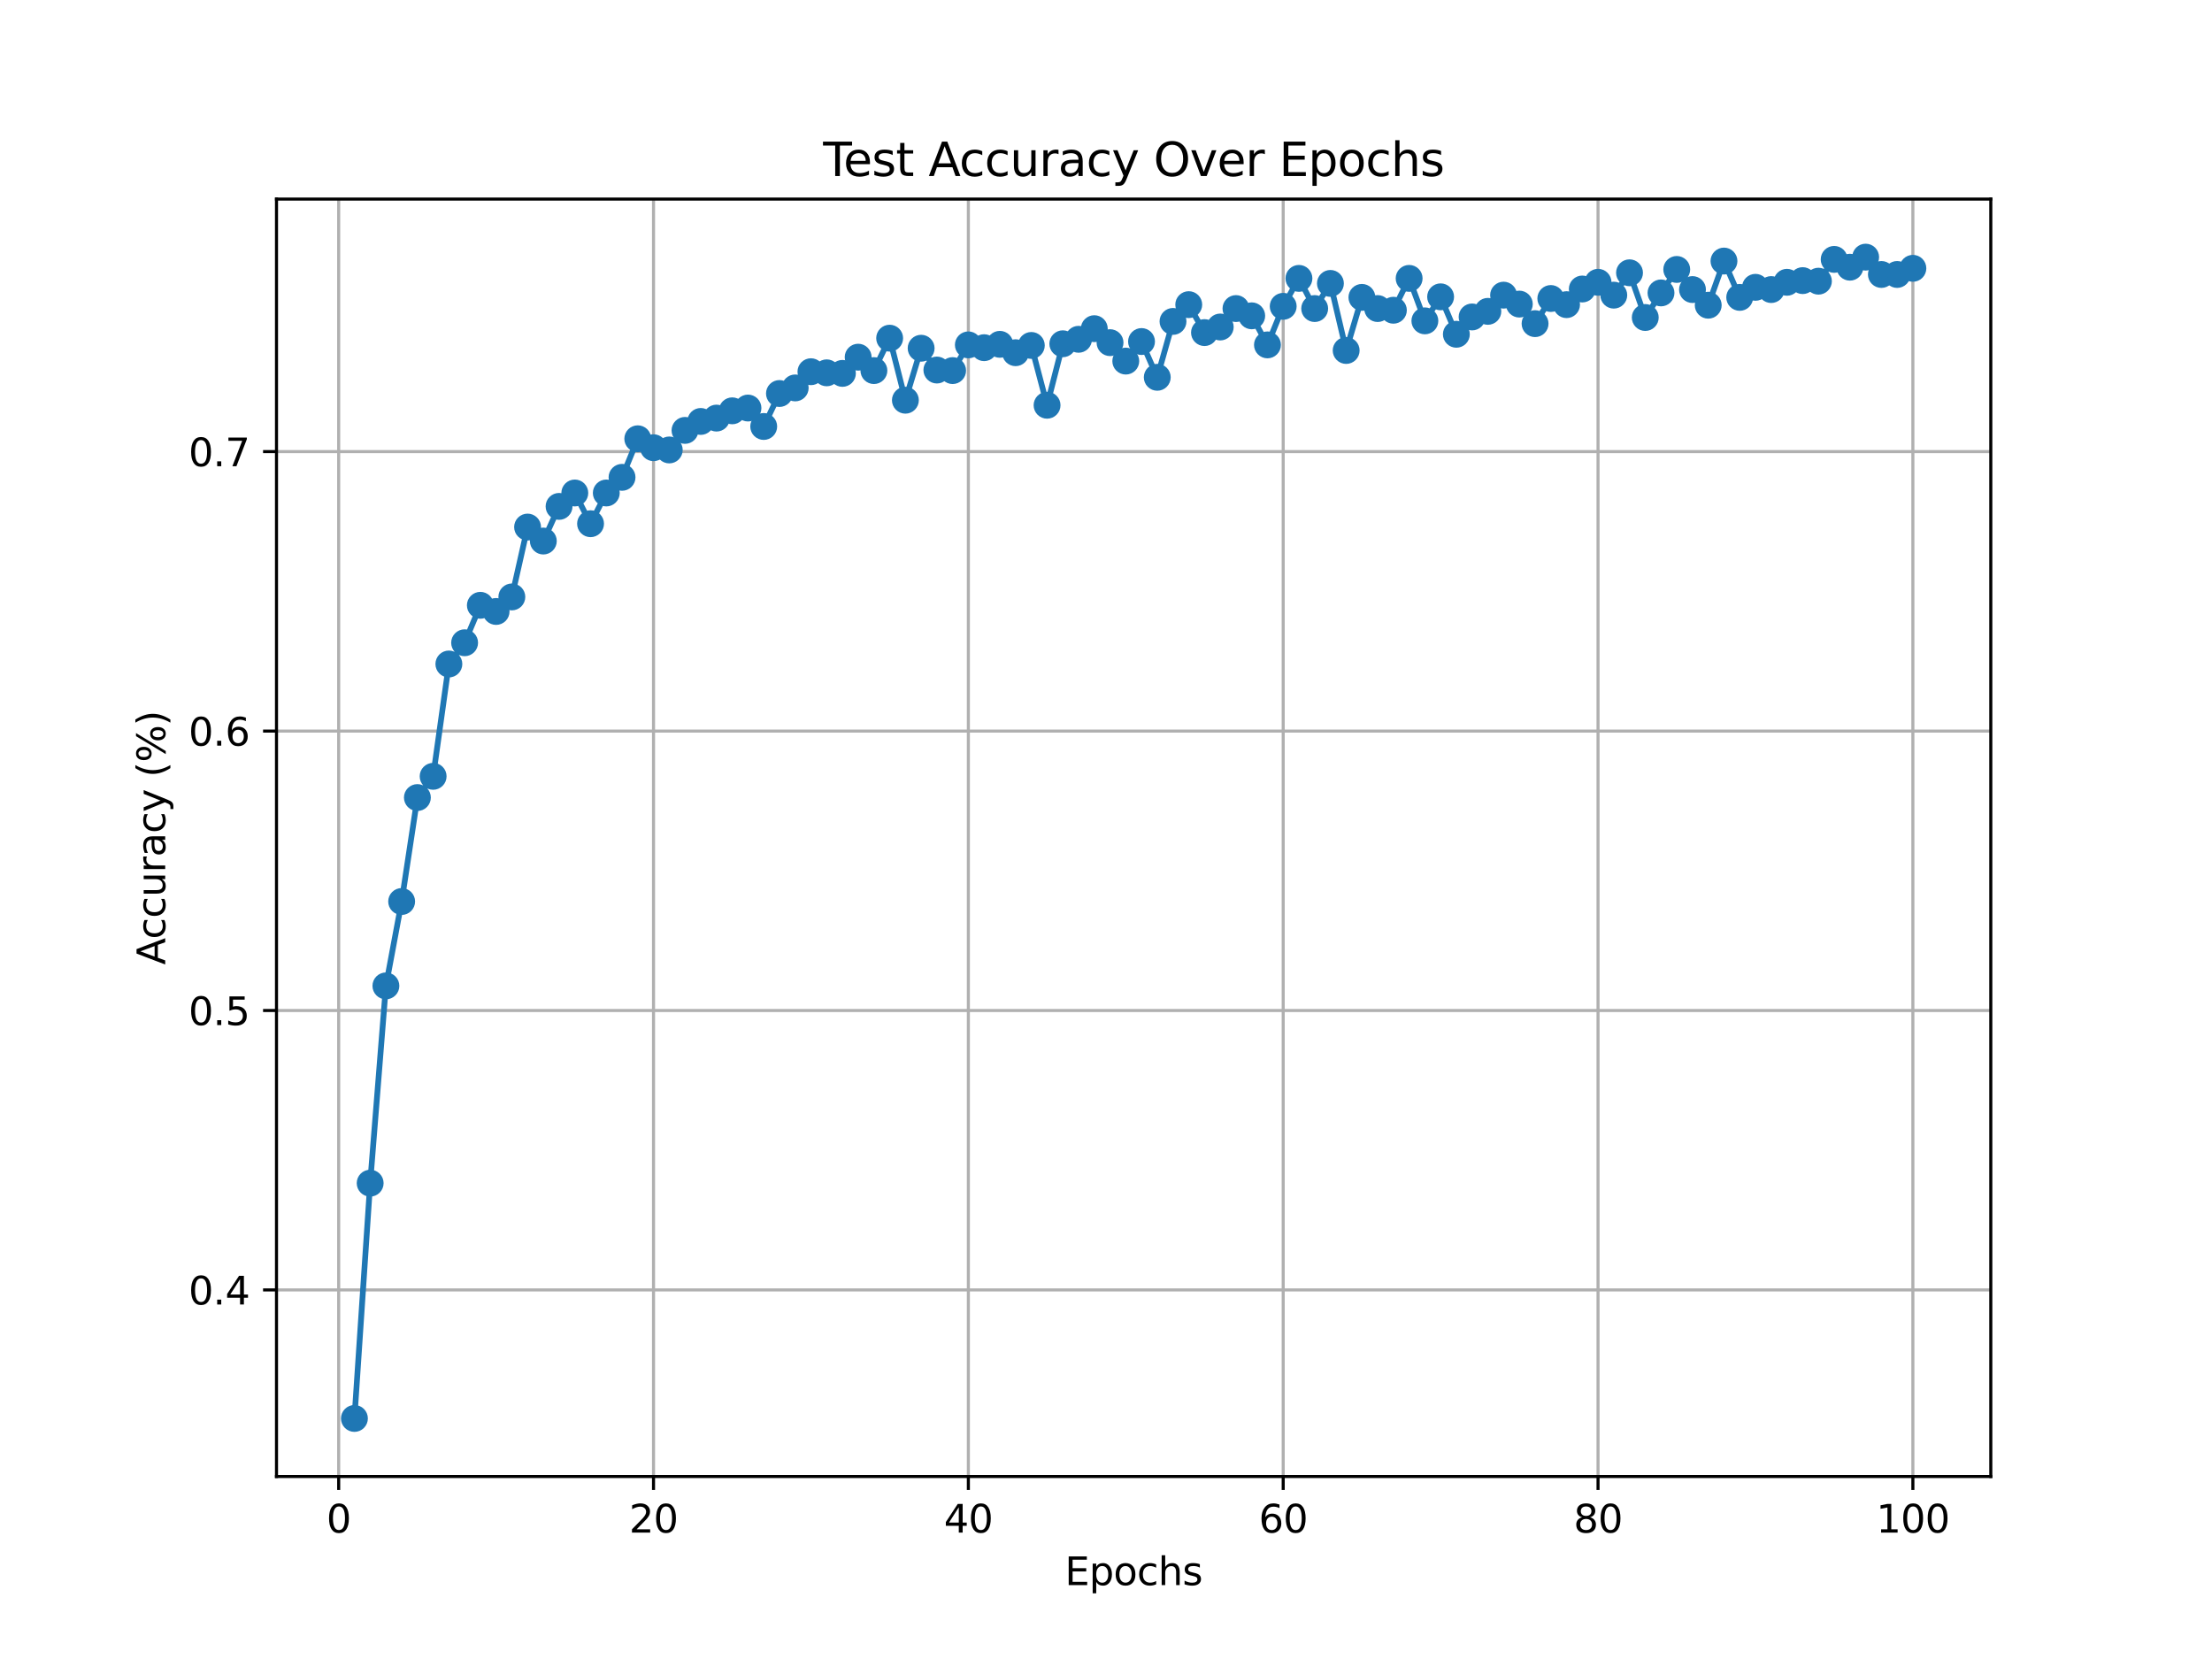 <?xml version="1.0" encoding="utf-8" standalone="no"?>
<!DOCTYPE svg PUBLIC "-//W3C//DTD SVG 1.1//EN"
  "http://www.w3.org/Graphics/SVG/1.1/DTD/svg11.dtd">
<svg xmlns:xlink="http://www.w3.org/1999/xlink" width="576pt" height="432pt" viewBox="0 0 576 432" xmlns="http://www.w3.org/2000/svg" version="1.1">
 <defs>
  <style type="text/css">*{stroke-linejoin: round; stroke-linecap: butt}</style>
 </defs>
 <g id="figure_1">
  <g id="patch_1">
   <path d="M 0 432 
L 576 432 
L 576 0 
L 0 0 
z
" style="fill: #ffffff"/>
  </g>
  <g id="axes_1">
   <g id="patch_2">
    <path d="M 72 384.48 
L 518.4 384.48 
L 518.4 51.84 
L 72 51.84 
z
" style="fill: #ffffff"/>
   </g>
   <g id="matplotlib.axis_1">
    <g id="xtick_1">
     <g id="line2d_1">
      <path d="M 88.192 384.48 
L 88.192 51.84 
" clip-path="url(#pc903887958)" style="fill: none; stroke: #b0b0b0; stroke-width: 0.8; stroke-linecap: square"/>
     </g>
     <g id="line2d_2">
      <defs>
       <path id="m5febb33744" d="M 0 0 
L 0 3.5 
" style="stroke: #000000; stroke-width: 0.8"/>
      </defs>
      <g>
       <use xlink:href="#m5febb33744" x="88.192" y="384.48" style="stroke: #000000; stroke-width: 0.8"/>
      </g>
     </g>
     <g id="text_1">
      <!-- 0 -->
      <g transform="translate(85.01 399.078) scale(0.1 -0.1)">
       <defs>
        <path id="DejaVuSans-30" d="M 2034 4250 
Q 1547 4250 1301 3770 
Q 1056 3291 1056 2328 
Q 1056 1369 1301 889 
Q 1547 409 2034 409 
Q 2525 409 2770 889 
Q 3016 1369 3016 2328 
Q 3016 3291 2770 3770 
Q 2525 4250 2034 4250 
z
M 2034 4750 
Q 2819 4750 3233 4129 
Q 3647 3509 3647 2328 
Q 3647 1150 3233 529 
Q 2819 -91 2034 -91 
Q 1250 -91 836 529 
Q 422 1150 422 2328 
Q 422 3509 836 4129 
Q 1250 4750 2034 4750 
z
" transform="scale(0.016)"/>
       </defs>
       <use xlink:href="#DejaVuSans-30"/>
      </g>
     </g>
    </g>
    <g id="xtick_2">
     <g id="line2d_3">
      <path d="M 170.175 384.48 
L 170.175 51.84 
" clip-path="url(#pc903887958)" style="fill: none; stroke: #b0b0b0; stroke-width: 0.8; stroke-linecap: square"/>
     </g>
     <g id="line2d_4">
      <g>
       <use xlink:href="#m5febb33744" x="170.175" y="384.48" style="stroke: #000000; stroke-width: 0.8"/>
      </g>
     </g>
     <g id="text_2">
      <!-- 20 -->
      <g transform="translate(163.813 399.078) scale(0.1 -0.1)">
       <defs>
        <path id="DejaVuSans-32" d="M 1228 531 
L 3431 531 
L 3431 0 
L 469 0 
L 469 531 
Q 828 903 1448 1529 
Q 2069 2156 2228 2338 
Q 2531 2678 2651 2914 
Q 2772 3150 2772 3378 
Q 2772 3750 2511 3984 
Q 2250 4219 1831 4219 
Q 1534 4219 1204 4116 
Q 875 4013 500 3803 
L 500 4441 
Q 881 4594 1212 4672 
Q 1544 4750 1819 4750 
Q 2544 4750 2975 4387 
Q 3406 4025 3406 3419 
Q 3406 3131 3298 2873 
Q 3191 2616 2906 2266 
Q 2828 2175 2409 1742 
Q 1991 1309 1228 531 
z
" transform="scale(0.016)"/>
       </defs>
       <use xlink:href="#DejaVuSans-32"/>
       <use xlink:href="#DejaVuSans-30" x="63.623"/>
      </g>
     </g>
    </g>
    <g id="xtick_3">
     <g id="line2d_5">
      <path d="M 252.159 384.48 
L 252.159 51.84 
" clip-path="url(#pc903887958)" style="fill: none; stroke: #b0b0b0; stroke-width: 0.8; stroke-linecap: square"/>
     </g>
     <g id="line2d_6">
      <g>
       <use xlink:href="#m5febb33744" x="252.159" y="384.48" style="stroke: #000000; stroke-width: 0.8"/>
      </g>
     </g>
     <g id="text_3">
      <!-- 40 -->
      <g transform="translate(245.796 399.078) scale(0.1 -0.1)">
       <defs>
        <path id="DejaVuSans-34" d="M 2419 4116 
L 825 1625 
L 2419 1625 
L 2419 4116 
z
M 2253 4666 
L 3047 4666 
L 3047 1625 
L 3713 1625 
L 3713 1100 
L 3047 1100 
L 3047 0 
L 2419 0 
L 2419 1100 
L 313 1100 
L 313 1709 
L 2253 4666 
z
" transform="scale(0.016)"/>
       </defs>
       <use xlink:href="#DejaVuSans-34"/>
       <use xlink:href="#DejaVuSans-30" x="63.623"/>
      </g>
     </g>
    </g>
    <g id="xtick_4">
     <g id="line2d_7">
      <path d="M 334.142 384.48 
L 334.142 51.84 
" clip-path="url(#pc903887958)" style="fill: none; stroke: #b0b0b0; stroke-width: 0.8; stroke-linecap: square"/>
     </g>
     <g id="line2d_8">
      <g>
       <use xlink:href="#m5febb33744" x="334.142" y="384.48" style="stroke: #000000; stroke-width: 0.8"/>
      </g>
     </g>
     <g id="text_4">
      <!-- 60 -->
      <g transform="translate(327.78 399.078) scale(0.1 -0.1)">
       <defs>
        <path id="DejaVuSans-36" d="M 2113 2584 
Q 1688 2584 1439 2293 
Q 1191 2003 1191 1497 
Q 1191 994 1439 701 
Q 1688 409 2113 409 
Q 2538 409 2786 701 
Q 3034 994 3034 1497 
Q 3034 2003 2786 2293 
Q 2538 2584 2113 2584 
z
M 3366 4563 
L 3366 3988 
Q 3128 4100 2886 4159 
Q 2644 4219 2406 4219 
Q 1781 4219 1451 3797 
Q 1122 3375 1075 2522 
Q 1259 2794 1537 2939 
Q 1816 3084 2150 3084 
Q 2853 3084 3261 2657 
Q 3669 2231 3669 1497 
Q 3669 778 3244 343 
Q 2819 -91 2113 -91 
Q 1303 -91 875 529 
Q 447 1150 447 2328 
Q 447 3434 972 4092 
Q 1497 4750 2381 4750 
Q 2619 4750 2861 4703 
Q 3103 4656 3366 4563 
z
" transform="scale(0.016)"/>
       </defs>
       <use xlink:href="#DejaVuSans-36"/>
       <use xlink:href="#DejaVuSans-30" x="63.623"/>
      </g>
     </g>
    </g>
    <g id="xtick_5">
     <g id="line2d_9">
      <path d="M 416.126 384.48 
L 416.126 51.84 
" clip-path="url(#pc903887958)" style="fill: none; stroke: #b0b0b0; stroke-width: 0.8; stroke-linecap: square"/>
     </g>
     <g id="line2d_10">
      <g>
       <use xlink:href="#m5febb33744" x="416.126" y="384.48" style="stroke: #000000; stroke-width: 0.8"/>
      </g>
     </g>
     <g id="text_5">
      <!-- 80 -->
      <g transform="translate(409.763 399.078) scale(0.1 -0.1)">
       <defs>
        <path id="DejaVuSans-38" d="M 2034 2216 
Q 1584 2216 1326 1975 
Q 1069 1734 1069 1313 
Q 1069 891 1326 650 
Q 1584 409 2034 409 
Q 2484 409 2743 651 
Q 3003 894 3003 1313 
Q 3003 1734 2745 1975 
Q 2488 2216 2034 2216 
z
M 1403 2484 
Q 997 2584 770 2862 
Q 544 3141 544 3541 
Q 544 4100 942 4425 
Q 1341 4750 2034 4750 
Q 2731 4750 3128 4425 
Q 3525 4100 3525 3541 
Q 3525 3141 3298 2862 
Q 3072 2584 2669 2484 
Q 3125 2378 3379 2068 
Q 3634 1759 3634 1313 
Q 3634 634 3220 271 
Q 2806 -91 2034 -91 
Q 1263 -91 848 271 
Q 434 634 434 1313 
Q 434 1759 690 2068 
Q 947 2378 1403 2484 
z
M 1172 3481 
Q 1172 3119 1398 2916 
Q 1625 2713 2034 2713 
Q 2441 2713 2670 2916 
Q 2900 3119 2900 3481 
Q 2900 3844 2670 4047 
Q 2441 4250 2034 4250 
Q 1625 4250 1398 4047 
Q 1172 3844 1172 3481 
z
" transform="scale(0.016)"/>
       </defs>
       <use xlink:href="#DejaVuSans-38"/>
       <use xlink:href="#DejaVuSans-30" x="63.623"/>
      </g>
     </g>
    </g>
    <g id="xtick_6">
     <g id="line2d_11">
      <path d="M 498.109 384.48 
L 498.109 51.84 
" clip-path="url(#pc903887958)" style="fill: none; stroke: #b0b0b0; stroke-width: 0.8; stroke-linecap: square"/>
     </g>
     <g id="line2d_12">
      <g>
       <use xlink:href="#m5febb33744" x="498.109" y="384.48" style="stroke: #000000; stroke-width: 0.8"/>
      </g>
     </g>
     <g id="text_6">
      <!-- 100 -->
      <g transform="translate(488.565 399.078) scale(0.1 -0.1)">
       <defs>
        <path id="DejaVuSans-31" d="M 794 531 
L 1825 531 
L 1825 4091 
L 703 3866 
L 703 4441 
L 1819 4666 
L 2450 4666 
L 2450 531 
L 3481 531 
L 3481 0 
L 794 0 
L 794 531 
z
" transform="scale(0.016)"/>
       </defs>
       <use xlink:href="#DejaVuSans-31"/>
       <use xlink:href="#DejaVuSans-30" x="63.623"/>
       <use xlink:href="#DejaVuSans-30" x="127.246"/>
      </g>
     </g>
    </g>
    <g id="text_7">
     <!-- Epochs -->
     <g transform="translate(277.284 412.757) scale(0.1 -0.1)">
      <defs>
       <path id="DejaVuSans-45" d="M 628 4666 
L 3578 4666 
L 3578 4134 
L 1259 4134 
L 1259 2753 
L 3481 2753 
L 3481 2222 
L 1259 2222 
L 1259 531 
L 3634 531 
L 3634 0 
L 628 0 
L 628 4666 
z
" transform="scale(0.016)"/>
       <path id="DejaVuSans-70" d="M 1159 525 
L 1159 -1331 
L 581 -1331 
L 581 3500 
L 1159 3500 
L 1159 2969 
Q 1341 3281 1617 3432 
Q 1894 3584 2278 3584 
Q 2916 3584 3314 3078 
Q 3713 2572 3713 1747 
Q 3713 922 3314 415 
Q 2916 -91 2278 -91 
Q 1894 -91 1617 61 
Q 1341 213 1159 525 
z
M 3116 1747 
Q 3116 2381 2855 2742 
Q 2594 3103 2138 3103 
Q 1681 3103 1420 2742 
Q 1159 2381 1159 1747 
Q 1159 1113 1420 752 
Q 1681 391 2138 391 
Q 2594 391 2855 752 
Q 3116 1113 3116 1747 
z
" transform="scale(0.016)"/>
       <path id="DejaVuSans-6f" d="M 1959 3097 
Q 1497 3097 1228 2736 
Q 959 2375 959 1747 
Q 959 1119 1226 758 
Q 1494 397 1959 397 
Q 2419 397 2687 759 
Q 2956 1122 2956 1747 
Q 2956 2369 2687 2733 
Q 2419 3097 1959 3097 
z
M 1959 3584 
Q 2709 3584 3137 3096 
Q 3566 2609 3566 1747 
Q 3566 888 3137 398 
Q 2709 -91 1959 -91 
Q 1206 -91 779 398 
Q 353 888 353 1747 
Q 353 2609 779 3096 
Q 1206 3584 1959 3584 
z
" transform="scale(0.016)"/>
       <path id="DejaVuSans-63" d="M 3122 3366 
L 3122 2828 
Q 2878 2963 2633 3030 
Q 2388 3097 2138 3097 
Q 1578 3097 1268 2742 
Q 959 2388 959 1747 
Q 959 1106 1268 751 
Q 1578 397 2138 397 
Q 2388 397 2633 464 
Q 2878 531 3122 666 
L 3122 134 
Q 2881 22 2623 -34 
Q 2366 -91 2075 -91 
Q 1284 -91 818 406 
Q 353 903 353 1747 
Q 353 2603 823 3093 
Q 1294 3584 2113 3584 
Q 2378 3584 2631 3529 
Q 2884 3475 3122 3366 
z
" transform="scale(0.016)"/>
       <path id="DejaVuSans-68" d="M 3513 2113 
L 3513 0 
L 2938 0 
L 2938 2094 
Q 2938 2591 2744 2837 
Q 2550 3084 2163 3084 
Q 1697 3084 1428 2787 
Q 1159 2491 1159 1978 
L 1159 0 
L 581 0 
L 581 4863 
L 1159 4863 
L 1159 2956 
Q 1366 3272 1645 3428 
Q 1925 3584 2291 3584 
Q 2894 3584 3203 3211 
Q 3513 2838 3513 2113 
z
" transform="scale(0.016)"/>
       <path id="DejaVuSans-73" d="M 2834 3397 
L 2834 2853 
Q 2591 2978 2328 3040 
Q 2066 3103 1784 3103 
Q 1356 3103 1142 2972 
Q 928 2841 928 2578 
Q 928 2378 1081 2264 
Q 1234 2150 1697 2047 
L 1894 2003 
Q 2506 1872 2764 1633 
Q 3022 1394 3022 966 
Q 3022 478 2636 193 
Q 2250 -91 1575 -91 
Q 1294 -91 989 -36 
Q 684 19 347 128 
L 347 722 
Q 666 556 975 473 
Q 1284 391 1588 391 
Q 1994 391 2212 530 
Q 2431 669 2431 922 
Q 2431 1156 2273 1281 
Q 2116 1406 1581 1522 
L 1381 1569 
Q 847 1681 609 1914 
Q 372 2147 372 2553 
Q 372 3047 722 3315 
Q 1072 3584 1716 3584 
Q 2034 3584 2315 3537 
Q 2597 3491 2834 3397 
z
" transform="scale(0.016)"/>
      </defs>
      <use xlink:href="#DejaVuSans-45"/>
      <use xlink:href="#DejaVuSans-70" x="63.184"/>
      <use xlink:href="#DejaVuSans-6f" x="126.66"/>
      <use xlink:href="#DejaVuSans-63" x="187.842"/>
      <use xlink:href="#DejaVuSans-68" x="242.822"/>
      <use xlink:href="#DejaVuSans-73" x="306.201"/>
     </g>
    </g>
   </g>
   <g id="matplotlib.axis_2">
    <g id="ytick_1">
     <g id="line2d_13">
      <path d="M 72 335.889 
L 518.4 335.889 
" clip-path="url(#pc903887958)" style="fill: none; stroke: #b0b0b0; stroke-width: 0.8; stroke-linecap: square"/>
     </g>
     <g id="line2d_14">
      <defs>
       <path id="m84411a2533" d="M 0 0 
L -3.5 0 
" style="stroke: #000000; stroke-width: 0.8"/>
      </defs>
      <g>
       <use xlink:href="#m84411a2533" x="72" y="335.889" style="stroke: #000000; stroke-width: 0.8"/>
      </g>
     </g>
     <g id="text_8">
      <!-- 0.4 -->
      <g transform="translate(49.097 339.689) scale(0.1 -0.1)">
       <defs>
        <path id="DejaVuSans-2e" d="M 684 794 
L 1344 794 
L 1344 0 
L 684 0 
L 684 794 
z
" transform="scale(0.016)"/>
       </defs>
       <use xlink:href="#DejaVuSans-30"/>
       <use xlink:href="#DejaVuSans-2e" x="63.623"/>
       <use xlink:href="#DejaVuSans-34" x="95.41"/>
      </g>
     </g>
    </g>
    <g id="ytick_2">
     <g id="line2d_15">
      <path d="M 72 263.127 
L 518.4 263.127 
" clip-path="url(#pc903887958)" style="fill: none; stroke: #b0b0b0; stroke-width: 0.8; stroke-linecap: square"/>
     </g>
     <g id="line2d_16">
      <g>
       <use xlink:href="#m84411a2533" x="72" y="263.127" style="stroke: #000000; stroke-width: 0.8"/>
      </g>
     </g>
     <g id="text_9">
      <!-- 0.5 -->
      <g transform="translate(49.097 266.926) scale(0.1 -0.1)">
       <defs>
        <path id="DejaVuSans-35" d="M 691 4666 
L 3169 4666 
L 3169 4134 
L 1269 4134 
L 1269 2991 
Q 1406 3038 1543 3061 
Q 1681 3084 1819 3084 
Q 2600 3084 3056 2656 
Q 3513 2228 3513 1497 
Q 3513 744 3044 326 
Q 2575 -91 1722 -91 
Q 1428 -91 1123 -41 
Q 819 9 494 109 
L 494 744 
Q 775 591 1075 516 
Q 1375 441 1709 441 
Q 2250 441 2565 725 
Q 2881 1009 2881 1497 
Q 2881 1984 2565 2268 
Q 2250 2553 1709 2553 
Q 1456 2553 1204 2497 
Q 953 2441 691 2322 
L 691 4666 
z
" transform="scale(0.016)"/>
       </defs>
       <use xlink:href="#DejaVuSans-30"/>
       <use xlink:href="#DejaVuSans-2e" x="63.623"/>
       <use xlink:href="#DejaVuSans-35" x="95.41"/>
      </g>
     </g>
    </g>
    <g id="ytick_3">
     <g id="line2d_17">
      <path d="M 72 190.365 
L 518.4 190.365 
" clip-path="url(#pc903887958)" style="fill: none; stroke: #b0b0b0; stroke-width: 0.8; stroke-linecap: square"/>
     </g>
     <g id="line2d_18">
      <g>
       <use xlink:href="#m84411a2533" x="72" y="190.365" style="stroke: #000000; stroke-width: 0.8"/>
      </g>
     </g>
     <g id="text_10">
      <!-- 0.6 -->
      <g transform="translate(49.097 194.164) scale(0.1 -0.1)">
       <use xlink:href="#DejaVuSans-30"/>
       <use xlink:href="#DejaVuSans-2e" x="63.623"/>
       <use xlink:href="#DejaVuSans-36" x="95.41"/>
      </g>
     </g>
    </g>
    <g id="ytick_4">
     <g id="line2d_19">
      <path d="M 72 117.603 
L 518.4 117.603 
" clip-path="url(#pc903887958)" style="fill: none; stroke: #b0b0b0; stroke-width: 0.8; stroke-linecap: square"/>
     </g>
     <g id="line2d_20">
      <g>
       <use xlink:href="#m84411a2533" x="72" y="117.603" style="stroke: #000000; stroke-width: 0.8"/>
      </g>
     </g>
     <g id="text_11">
      <!-- 0.7 -->
      <g transform="translate(49.097 121.402) scale(0.1 -0.1)">
       <defs>
        <path id="DejaVuSans-37" d="M 525 4666 
L 3525 4666 
L 3525 4397 
L 1831 0 
L 1172 0 
L 2766 4134 
L 525 4134 
L 525 4666 
z
" transform="scale(0.016)"/>
       </defs>
       <use xlink:href="#DejaVuSans-30"/>
       <use xlink:href="#DejaVuSans-2e" x="63.623"/>
       <use xlink:href="#DejaVuSans-37" x="95.41"/>
      </g>
     </g>
    </g>
    <g id="text_12">
     <!-- Accuracy (%) -->
     <g transform="translate(43.017 251.23) rotate(-90) scale(0.1 -0.1)">
      <defs>
       <path id="DejaVuSans-41" d="M 2188 4044 
L 1331 1722 
L 3047 1722 
L 2188 4044 
z
M 1831 4666 
L 2547 4666 
L 4325 0 
L 3669 0 
L 3244 1197 
L 1141 1197 
L 716 0 
L 50 0 
L 1831 4666 
z
" transform="scale(0.016)"/>
       <path id="DejaVuSans-75" d="M 544 1381 
L 544 3500 
L 1119 3500 
L 1119 1403 
Q 1119 906 1312 657 
Q 1506 409 1894 409 
Q 2359 409 2629 706 
Q 2900 1003 2900 1516 
L 2900 3500 
L 3475 3500 
L 3475 0 
L 2900 0 
L 2900 538 
Q 2691 219 2414 64 
Q 2138 -91 1772 -91 
Q 1169 -91 856 284 
Q 544 659 544 1381 
z
M 1991 3584 
L 1991 3584 
z
" transform="scale(0.016)"/>
       <path id="DejaVuSans-72" d="M 2631 2963 
Q 2534 3019 2420 3045 
Q 2306 3072 2169 3072 
Q 1681 3072 1420 2755 
Q 1159 2438 1159 1844 
L 1159 0 
L 581 0 
L 581 3500 
L 1159 3500 
L 1159 2956 
Q 1341 3275 1631 3429 
Q 1922 3584 2338 3584 
Q 2397 3584 2469 3576 
Q 2541 3569 2628 3553 
L 2631 2963 
z
" transform="scale(0.016)"/>
       <path id="DejaVuSans-61" d="M 2194 1759 
Q 1497 1759 1228 1600 
Q 959 1441 959 1056 
Q 959 750 1161 570 
Q 1363 391 1709 391 
Q 2188 391 2477 730 
Q 2766 1069 2766 1631 
L 2766 1759 
L 2194 1759 
z
M 3341 1997 
L 3341 0 
L 2766 0 
L 2766 531 
Q 2569 213 2275 61 
Q 1981 -91 1556 -91 
Q 1019 -91 701 211 
Q 384 513 384 1019 
Q 384 1609 779 1909 
Q 1175 2209 1959 2209 
L 2766 2209 
L 2766 2266 
Q 2766 2663 2505 2880 
Q 2244 3097 1772 3097 
Q 1472 3097 1187 3025 
Q 903 2953 641 2809 
L 641 3341 
Q 956 3463 1253 3523 
Q 1550 3584 1831 3584 
Q 2591 3584 2966 3190 
Q 3341 2797 3341 1997 
z
" transform="scale(0.016)"/>
       <path id="DejaVuSans-79" d="M 2059 -325 
Q 1816 -950 1584 -1140 
Q 1353 -1331 966 -1331 
L 506 -1331 
L 506 -850 
L 844 -850 
Q 1081 -850 1212 -737 
Q 1344 -625 1503 -206 
L 1606 56 
L 191 3500 
L 800 3500 
L 1894 763 
L 2988 3500 
L 3597 3500 
L 2059 -325 
z
" transform="scale(0.016)"/>
       <path id="DejaVuSans-20" transform="scale(0.016)"/>
       <path id="DejaVuSans-28" d="M 1984 4856 
Q 1566 4138 1362 3434 
Q 1159 2731 1159 2009 
Q 1159 1288 1364 580 
Q 1569 -128 1984 -844 
L 1484 -844 
Q 1016 -109 783 600 
Q 550 1309 550 2009 
Q 550 2706 781 3412 
Q 1013 4119 1484 4856 
L 1984 4856 
z
" transform="scale(0.016)"/>
       <path id="DejaVuSans-25" d="M 4653 2053 
Q 4381 2053 4226 1822 
Q 4072 1591 4072 1178 
Q 4072 772 4226 539 
Q 4381 306 4653 306 
Q 4919 306 5073 539 
Q 5228 772 5228 1178 
Q 5228 1588 5073 1820 
Q 4919 2053 4653 2053 
z
M 4653 2450 
Q 5147 2450 5437 2106 
Q 5728 1763 5728 1178 
Q 5728 594 5436 251 
Q 5144 -91 4653 -91 
Q 4153 -91 3862 251 
Q 3572 594 3572 1178 
Q 3572 1766 3864 2108 
Q 4156 2450 4653 2450 
z
M 1428 4353 
Q 1159 4353 1004 4120 
Q 850 3888 850 3481 
Q 850 3069 1003 2837 
Q 1156 2606 1428 2606 
Q 1700 2606 1854 2837 
Q 2009 3069 2009 3481 
Q 2009 3884 1853 4118 
Q 1697 4353 1428 4353 
z
M 4250 4750 
L 4750 4750 
L 1831 -91 
L 1331 -91 
L 4250 4750 
z
M 1428 4750 
Q 1922 4750 2215 4408 
Q 2509 4066 2509 3481 
Q 2509 2891 2217 2550 
Q 1925 2209 1428 2209 
Q 931 2209 642 2551 
Q 353 2894 353 3481 
Q 353 4063 643 4406 
Q 934 4750 1428 4750 
z
" transform="scale(0.016)"/>
       <path id="DejaVuSans-29" d="M 513 4856 
L 1013 4856 
Q 1481 4119 1714 3412 
Q 1947 2706 1947 2009 
Q 1947 1309 1714 600 
Q 1481 -109 1013 -844 
L 513 -844 
Q 928 -128 1133 580 
Q 1338 1288 1338 2009 
Q 1338 2731 1133 3434 
Q 928 4138 513 4856 
z
" transform="scale(0.016)"/>
      </defs>
      <use xlink:href="#DejaVuSans-41"/>
      <use xlink:href="#DejaVuSans-63" x="66.658"/>
      <use xlink:href="#DejaVuSans-63" x="121.639"/>
      <use xlink:href="#DejaVuSans-75" x="176.619"/>
      <use xlink:href="#DejaVuSans-72" x="239.998"/>
      <use xlink:href="#DejaVuSans-61" x="281.111"/>
      <use xlink:href="#DejaVuSans-63" x="342.391"/>
      <use xlink:href="#DejaVuSans-79" x="397.371"/>
      <use xlink:href="#DejaVuSans-20" x="456.551"/>
      <use xlink:href="#DejaVuSans-28" x="488.338"/>
      <use xlink:href="#DejaVuSans-25" x="527.352"/>
      <use xlink:href="#DejaVuSans-29" x="622.371"/>
     </g>
    </g>
   </g>
   <g id="line2d_21">
    <path d="M 92.291 369.36 
L 96.39 308.094 
L 100.489 256.724 
L 104.588 234.75 
L 108.688 207.682 
L 112.787 202.152 
L 116.886 172.902 
L 120.985 167.372 
L 125.084 157.622 
L 129.183 159.223 
L 133.283 155.439 
L 137.382 137.248 
L 141.481 140.886 
L 145.58 131.864 
L 149.679 128.371 
L 153.779 136.375 
L 157.878 128.371 
L 161.977 124.297 
L 166.076 114.255 
L 170.175 116.584 
L 174.274 117.166 
L 178.374 112.073 
L 182.473 109.744 
L 186.572 108.871 
L 190.671 106.979 
L 194.77 106.252 
L 198.869 111.054 
L 202.969 102.468 
L 207.068 101.013 
L 211.167 96.793 
L 215.266 97.084 
L 219.365 97.229 
L 223.464 93.009 
L 227.564 96.501 
L 231.663 88.061 
L 235.762 104.214 
L 239.861 90.68 
L 243.96 96.356 
L 248.06 96.501 
L 252.159 89.807 
L 256.258 90.535 
L 260.357 89.662 
L 264.456 91.845 
L 268.555 89.953 
L 272.655 105.524 
L 276.754 89.516 
L 280.853 88.352 
L 284.952 85.587 
L 289.051 89.225 
L 293.15 94.028 
L 297.25 88.934 
L 301.349 98.248 
L 305.448 83.695 
L 309.547 79.33 
L 313.646 86.606 
L 317.745 85.151 
L 321.845 80.348 
L 325.944 82.24 
L 330.043 89.807 
L 334.142 79.766 
L 338.241 72.49 
L 342.34 80.348 
L 346.44 73.8 
L 350.539 91.263 
L 354.638 77.438 
L 358.737 80.348 
L 362.836 80.785 
L 366.936 72.49 
L 371.035 83.55 
L 375.134 77.292 
L 379.233 87.042 
L 383.332 82.531 
L 387.431 81.076 
L 391.531 76.856 
L 395.63 79.184 
L 399.729 84.277 
L 403.828 77.729 
L 407.927 79.33 
L 412.026 75.255 
L 416.126 73.509 
L 420.225 76.856 
L 424.324 71.035 
L 428.423 82.677 
L 432.522 76.274 
L 436.621 70.162 
L 440.721 75.4 
L 444.82 79.475 
L 448.919 67.979 
L 453.018 77.438 
L 457.117 74.818 
L 461.217 75.4 
L 465.316 73.509 
L 469.415 73.072 
L 473.514 73.218 
L 477.613 67.542 
L 481.712 69.579 
L 485.812 66.96 
L 489.911 71.471 
L 494.01 71.471 
L 498.109 69.87 
" clip-path="url(#pc903887958)" style="fill: none; stroke: #1f77b4; stroke-width: 1.5; stroke-linecap: square"/>
    <defs>
     <path id="m2f28afd66e" d="M 0 3 
C 0.796 3 1.559 2.684 2.121 2.121 
C 2.684 1.559 3 0.796 3 0 
C 3 -0.796 2.684 -1.559 2.121 -2.121 
C 1.559 -2.684 0.796 -3 0 -3 
C -0.796 -3 -1.559 -2.684 -2.121 -2.121 
C -2.684 -1.559 -3 -0.796 -3 0 
C -3 0.796 -2.684 1.559 -2.121 2.121 
C -1.559 2.684 -0.796 3 0 3 
z
" style="stroke: #1f77b4"/>
    </defs>
    <g clip-path="url(#pc903887958)">
     <use xlink:href="#m2f28afd66e" x="92.291" y="369.36" style="fill: #1f77b4; stroke: #1f77b4"/>
     <use xlink:href="#m2f28afd66e" x="96.39" y="308.094" style="fill: #1f77b4; stroke: #1f77b4"/>
     <use xlink:href="#m2f28afd66e" x="100.489" y="256.724" style="fill: #1f77b4; stroke: #1f77b4"/>
     <use xlink:href="#m2f28afd66e" x="104.588" y="234.75" style="fill: #1f77b4; stroke: #1f77b4"/>
     <use xlink:href="#m2f28afd66e" x="108.688" y="207.682" style="fill: #1f77b4; stroke: #1f77b4"/>
     <use xlink:href="#m2f28afd66e" x="112.787" y="202.152" style="fill: #1f77b4; stroke: #1f77b4"/>
     <use xlink:href="#m2f28afd66e" x="116.886" y="172.902" style="fill: #1f77b4; stroke: #1f77b4"/>
     <use xlink:href="#m2f28afd66e" x="120.985" y="167.372" style="fill: #1f77b4; stroke: #1f77b4"/>
     <use xlink:href="#m2f28afd66e" x="125.084" y="157.622" style="fill: #1f77b4; stroke: #1f77b4"/>
     <use xlink:href="#m2f28afd66e" x="129.183" y="159.223" style="fill: #1f77b4; stroke: #1f77b4"/>
     <use xlink:href="#m2f28afd66e" x="133.283" y="155.439" style="fill: #1f77b4; stroke: #1f77b4"/>
     <use xlink:href="#m2f28afd66e" x="137.382" y="137.248" style="fill: #1f77b4; stroke: #1f77b4"/>
     <use xlink:href="#m2f28afd66e" x="141.481" y="140.886" style="fill: #1f77b4; stroke: #1f77b4"/>
     <use xlink:href="#m2f28afd66e" x="145.58" y="131.864" style="fill: #1f77b4; stroke: #1f77b4"/>
     <use xlink:href="#m2f28afd66e" x="149.679" y="128.371" style="fill: #1f77b4; stroke: #1f77b4"/>
     <use xlink:href="#m2f28afd66e" x="153.779" y="136.375" style="fill: #1f77b4; stroke: #1f77b4"/>
     <use xlink:href="#m2f28afd66e" x="157.878" y="128.371" style="fill: #1f77b4; stroke: #1f77b4"/>
     <use xlink:href="#m2f28afd66e" x="161.977" y="124.297" style="fill: #1f77b4; stroke: #1f77b4"/>
     <use xlink:href="#m2f28afd66e" x="166.076" y="114.255" style="fill: #1f77b4; stroke: #1f77b4"/>
     <use xlink:href="#m2f28afd66e" x="170.175" y="116.584" style="fill: #1f77b4; stroke: #1f77b4"/>
     <use xlink:href="#m2f28afd66e" x="174.274" y="117.166" style="fill: #1f77b4; stroke: #1f77b4"/>
     <use xlink:href="#m2f28afd66e" x="178.374" y="112.073" style="fill: #1f77b4; stroke: #1f77b4"/>
     <use xlink:href="#m2f28afd66e" x="182.473" y="109.744" style="fill: #1f77b4; stroke: #1f77b4"/>
     <use xlink:href="#m2f28afd66e" x="186.572" y="108.871" style="fill: #1f77b4; stroke: #1f77b4"/>
     <use xlink:href="#m2f28afd66e" x="190.671" y="106.979" style="fill: #1f77b4; stroke: #1f77b4"/>
     <use xlink:href="#m2f28afd66e" x="194.77" y="106.252" style="fill: #1f77b4; stroke: #1f77b4"/>
     <use xlink:href="#m2f28afd66e" x="198.869" y="111.054" style="fill: #1f77b4; stroke: #1f77b4"/>
     <use xlink:href="#m2f28afd66e" x="202.969" y="102.468" style="fill: #1f77b4; stroke: #1f77b4"/>
     <use xlink:href="#m2f28afd66e" x="207.068" y="101.013" style="fill: #1f77b4; stroke: #1f77b4"/>
     <use xlink:href="#m2f28afd66e" x="211.167" y="96.793" style="fill: #1f77b4; stroke: #1f77b4"/>
     <use xlink:href="#m2f28afd66e" x="215.266" y="97.084" style="fill: #1f77b4; stroke: #1f77b4"/>
     <use xlink:href="#m2f28afd66e" x="219.365" y="97.229" style="fill: #1f77b4; stroke: #1f77b4"/>
     <use xlink:href="#m2f28afd66e" x="223.464" y="93.009" style="fill: #1f77b4; stroke: #1f77b4"/>
     <use xlink:href="#m2f28afd66e" x="227.564" y="96.501" style="fill: #1f77b4; stroke: #1f77b4"/>
     <use xlink:href="#m2f28afd66e" x="231.663" y="88.061" style="fill: #1f77b4; stroke: #1f77b4"/>
     <use xlink:href="#m2f28afd66e" x="235.762" y="104.214" style="fill: #1f77b4; stroke: #1f77b4"/>
     <use xlink:href="#m2f28afd66e" x="239.861" y="90.68" style="fill: #1f77b4; stroke: #1f77b4"/>
     <use xlink:href="#m2f28afd66e" x="243.96" y="96.356" style="fill: #1f77b4; stroke: #1f77b4"/>
     <use xlink:href="#m2f28afd66e" x="248.06" y="96.501" style="fill: #1f77b4; stroke: #1f77b4"/>
     <use xlink:href="#m2f28afd66e" x="252.159" y="89.807" style="fill: #1f77b4; stroke: #1f77b4"/>
     <use xlink:href="#m2f28afd66e" x="256.258" y="90.535" style="fill: #1f77b4; stroke: #1f77b4"/>
     <use xlink:href="#m2f28afd66e" x="260.357" y="89.662" style="fill: #1f77b4; stroke: #1f77b4"/>
     <use xlink:href="#m2f28afd66e" x="264.456" y="91.845" style="fill: #1f77b4; stroke: #1f77b4"/>
     <use xlink:href="#m2f28afd66e" x="268.555" y="89.953" style="fill: #1f77b4; stroke: #1f77b4"/>
     <use xlink:href="#m2f28afd66e" x="272.655" y="105.524" style="fill: #1f77b4; stroke: #1f77b4"/>
     <use xlink:href="#m2f28afd66e" x="276.754" y="89.516" style="fill: #1f77b4; stroke: #1f77b4"/>
     <use xlink:href="#m2f28afd66e" x="280.853" y="88.352" style="fill: #1f77b4; stroke: #1f77b4"/>
     <use xlink:href="#m2f28afd66e" x="284.952" y="85.587" style="fill: #1f77b4; stroke: #1f77b4"/>
     <use xlink:href="#m2f28afd66e" x="289.051" y="89.225" style="fill: #1f77b4; stroke: #1f77b4"/>
     <use xlink:href="#m2f28afd66e" x="293.15" y="94.028" style="fill: #1f77b4; stroke: #1f77b4"/>
     <use xlink:href="#m2f28afd66e" x="297.25" y="88.934" style="fill: #1f77b4; stroke: #1f77b4"/>
     <use xlink:href="#m2f28afd66e" x="301.349" y="98.248" style="fill: #1f77b4; stroke: #1f77b4"/>
     <use xlink:href="#m2f28afd66e" x="305.448" y="83.695" style="fill: #1f77b4; stroke: #1f77b4"/>
     <use xlink:href="#m2f28afd66e" x="309.547" y="79.33" style="fill: #1f77b4; stroke: #1f77b4"/>
     <use xlink:href="#m2f28afd66e" x="313.646" y="86.606" style="fill: #1f77b4; stroke: #1f77b4"/>
     <use xlink:href="#m2f28afd66e" x="317.745" y="85.151" style="fill: #1f77b4; stroke: #1f77b4"/>
     <use xlink:href="#m2f28afd66e" x="321.845" y="80.348" style="fill: #1f77b4; stroke: #1f77b4"/>
     <use xlink:href="#m2f28afd66e" x="325.944" y="82.24" style="fill: #1f77b4; stroke: #1f77b4"/>
     <use xlink:href="#m2f28afd66e" x="330.043" y="89.807" style="fill: #1f77b4; stroke: #1f77b4"/>
     <use xlink:href="#m2f28afd66e" x="334.142" y="79.766" style="fill: #1f77b4; stroke: #1f77b4"/>
     <use xlink:href="#m2f28afd66e" x="338.241" y="72.49" style="fill: #1f77b4; stroke: #1f77b4"/>
     <use xlink:href="#m2f28afd66e" x="342.34" y="80.348" style="fill: #1f77b4; stroke: #1f77b4"/>
     <use xlink:href="#m2f28afd66e" x="346.44" y="73.8" style="fill: #1f77b4; stroke: #1f77b4"/>
     <use xlink:href="#m2f28afd66e" x="350.539" y="91.263" style="fill: #1f77b4; stroke: #1f77b4"/>
     <use xlink:href="#m2f28afd66e" x="354.638" y="77.438" style="fill: #1f77b4; stroke: #1f77b4"/>
     <use xlink:href="#m2f28afd66e" x="358.737" y="80.348" style="fill: #1f77b4; stroke: #1f77b4"/>
     <use xlink:href="#m2f28afd66e" x="362.836" y="80.785" style="fill: #1f77b4; stroke: #1f77b4"/>
     <use xlink:href="#m2f28afd66e" x="366.936" y="72.49" style="fill: #1f77b4; stroke: #1f77b4"/>
     <use xlink:href="#m2f28afd66e" x="371.035" y="83.55" style="fill: #1f77b4; stroke: #1f77b4"/>
     <use xlink:href="#m2f28afd66e" x="375.134" y="77.292" style="fill: #1f77b4; stroke: #1f77b4"/>
     <use xlink:href="#m2f28afd66e" x="379.233" y="87.042" style="fill: #1f77b4; stroke: #1f77b4"/>
     <use xlink:href="#m2f28afd66e" x="383.332" y="82.531" style="fill: #1f77b4; stroke: #1f77b4"/>
     <use xlink:href="#m2f28afd66e" x="387.431" y="81.076" style="fill: #1f77b4; stroke: #1f77b4"/>
     <use xlink:href="#m2f28afd66e" x="391.531" y="76.856" style="fill: #1f77b4; stroke: #1f77b4"/>
     <use xlink:href="#m2f28afd66e" x="395.63" y="79.184" style="fill: #1f77b4; stroke: #1f77b4"/>
     <use xlink:href="#m2f28afd66e" x="399.729" y="84.277" style="fill: #1f77b4; stroke: #1f77b4"/>
     <use xlink:href="#m2f28afd66e" x="403.828" y="77.729" style="fill: #1f77b4; stroke: #1f77b4"/>
     <use xlink:href="#m2f28afd66e" x="407.927" y="79.33" style="fill: #1f77b4; stroke: #1f77b4"/>
     <use xlink:href="#m2f28afd66e" x="412.026" y="75.255" style="fill: #1f77b4; stroke: #1f77b4"/>
     <use xlink:href="#m2f28afd66e" x="416.126" y="73.509" style="fill: #1f77b4; stroke: #1f77b4"/>
     <use xlink:href="#m2f28afd66e" x="420.225" y="76.856" style="fill: #1f77b4; stroke: #1f77b4"/>
     <use xlink:href="#m2f28afd66e" x="424.324" y="71.035" style="fill: #1f77b4; stroke: #1f77b4"/>
     <use xlink:href="#m2f28afd66e" x="428.423" y="82.677" style="fill: #1f77b4; stroke: #1f77b4"/>
     <use xlink:href="#m2f28afd66e" x="432.522" y="76.274" style="fill: #1f77b4; stroke: #1f77b4"/>
     <use xlink:href="#m2f28afd66e" x="436.621" y="70.162" style="fill: #1f77b4; stroke: #1f77b4"/>
     <use xlink:href="#m2f28afd66e" x="440.721" y="75.4" style="fill: #1f77b4; stroke: #1f77b4"/>
     <use xlink:href="#m2f28afd66e" x="444.82" y="79.475" style="fill: #1f77b4; stroke: #1f77b4"/>
     <use xlink:href="#m2f28afd66e" x="448.919" y="67.979" style="fill: #1f77b4; stroke: #1f77b4"/>
     <use xlink:href="#m2f28afd66e" x="453.018" y="77.438" style="fill: #1f77b4; stroke: #1f77b4"/>
     <use xlink:href="#m2f28afd66e" x="457.117" y="74.818" style="fill: #1f77b4; stroke: #1f77b4"/>
     <use xlink:href="#m2f28afd66e" x="461.217" y="75.4" style="fill: #1f77b4; stroke: #1f77b4"/>
     <use xlink:href="#m2f28afd66e" x="465.316" y="73.509" style="fill: #1f77b4; stroke: #1f77b4"/>
     <use xlink:href="#m2f28afd66e" x="469.415" y="73.072" style="fill: #1f77b4; stroke: #1f77b4"/>
     <use xlink:href="#m2f28afd66e" x="473.514" y="73.218" style="fill: #1f77b4; stroke: #1f77b4"/>
     <use xlink:href="#m2f28afd66e" x="477.613" y="67.542" style="fill: #1f77b4; stroke: #1f77b4"/>
     <use xlink:href="#m2f28afd66e" x="481.712" y="69.579" style="fill: #1f77b4; stroke: #1f77b4"/>
     <use xlink:href="#m2f28afd66e" x="485.812" y="66.96" style="fill: #1f77b4; stroke: #1f77b4"/>
     <use xlink:href="#m2f28afd66e" x="489.911" y="71.471" style="fill: #1f77b4; stroke: #1f77b4"/>
     <use xlink:href="#m2f28afd66e" x="494.01" y="71.471" style="fill: #1f77b4; stroke: #1f77b4"/>
     <use xlink:href="#m2f28afd66e" x="498.109" y="69.87" style="fill: #1f77b4; stroke: #1f77b4"/>
    </g>
   </g>
   <g id="patch_3">
    <path d="M 72 384.48 
L 72 51.84 
" style="fill: none; stroke: #000000; stroke-width: 0.8; stroke-linejoin: miter; stroke-linecap: square"/>
   </g>
   <g id="patch_4">
    <path d="M 518.4 384.48 
L 518.4 51.84 
" style="fill: none; stroke: #000000; stroke-width: 0.8; stroke-linejoin: miter; stroke-linecap: square"/>
   </g>
   <g id="patch_5">
    <path d="M 72 384.48 
L 518.4 384.48 
" style="fill: none; stroke: #000000; stroke-width: 0.8; stroke-linejoin: miter; stroke-linecap: square"/>
   </g>
   <g id="patch_6">
    <path d="M 72 51.84 
L 518.4 51.84 
" style="fill: none; stroke: #000000; stroke-width: 0.8; stroke-linejoin: miter; stroke-linecap: square"/>
   </g>
   <g id="text_13">
    <!-- Test Accuracy Over Epochs -->
    <g transform="translate(214.34 45.84) scale(0.12 -0.12)">
     <defs>
      <path id="DejaVuSans-54" d="M -19 4666 
L 3928 4666 
L 3928 4134 
L 2272 4134 
L 2272 0 
L 1638 0 
L 1638 4134 
L -19 4134 
L -19 4666 
z
" transform="scale(0.016)"/>
      <path id="DejaVuSans-65" d="M 3597 1894 
L 3597 1613 
L 953 1613 
Q 991 1019 1311 708 
Q 1631 397 2203 397 
Q 2534 397 2845 478 
Q 3156 559 3463 722 
L 3463 178 
Q 3153 47 2828 -22 
Q 2503 -91 2169 -91 
Q 1331 -91 842 396 
Q 353 884 353 1716 
Q 353 2575 817 3079 
Q 1281 3584 2069 3584 
Q 2775 3584 3186 3129 
Q 3597 2675 3597 1894 
z
M 3022 2063 
Q 3016 2534 2758 2815 
Q 2500 3097 2075 3097 
Q 1594 3097 1305 2825 
Q 1016 2553 972 2059 
L 3022 2063 
z
" transform="scale(0.016)"/>
      <path id="DejaVuSans-74" d="M 1172 4494 
L 1172 3500 
L 2356 3500 
L 2356 3053 
L 1172 3053 
L 1172 1153 
Q 1172 725 1289 603 
Q 1406 481 1766 481 
L 2356 481 
L 2356 0 
L 1766 0 
Q 1100 0 847 248 
Q 594 497 594 1153 
L 594 3053 
L 172 3053 
L 172 3500 
L 594 3500 
L 594 4494 
L 1172 4494 
z
" transform="scale(0.016)"/>
      <path id="DejaVuSans-4f" d="M 2522 4238 
Q 1834 4238 1429 3725 
Q 1025 3213 1025 2328 
Q 1025 1447 1429 934 
Q 1834 422 2522 422 
Q 3209 422 3611 934 
Q 4013 1447 4013 2328 
Q 4013 3213 3611 3725 
Q 3209 4238 2522 4238 
z
M 2522 4750 
Q 3503 4750 4090 4092 
Q 4678 3434 4678 2328 
Q 4678 1225 4090 567 
Q 3503 -91 2522 -91 
Q 1538 -91 948 565 
Q 359 1222 359 2328 
Q 359 3434 948 4092 
Q 1538 4750 2522 4750 
z
" transform="scale(0.016)"/>
      <path id="DejaVuSans-76" d="M 191 3500 
L 800 3500 
L 1894 563 
L 2988 3500 
L 3597 3500 
L 2284 0 
L 1503 0 
L 191 3500 
z
" transform="scale(0.016)"/>
     </defs>
     <use xlink:href="#DejaVuSans-54"/>
     <use xlink:href="#DejaVuSans-65" x="44.084"/>
     <use xlink:href="#DejaVuSans-73" x="105.607"/>
     <use xlink:href="#DejaVuSans-74" x="157.707"/>
     <use xlink:href="#DejaVuSans-20" x="196.916"/>
     <use xlink:href="#DejaVuSans-41" x="228.703"/>
     <use xlink:href="#DejaVuSans-63" x="295.361"/>
     <use xlink:href="#DejaVuSans-63" x="350.342"/>
     <use xlink:href="#DejaVuSans-75" x="405.322"/>
     <use xlink:href="#DejaVuSans-72" x="468.701"/>
     <use xlink:href="#DejaVuSans-61" x="509.814"/>
     <use xlink:href="#DejaVuSans-63" x="571.094"/>
     <use xlink:href="#DejaVuSans-79" x="626.074"/>
     <use xlink:href="#DejaVuSans-20" x="685.254"/>
     <use xlink:href="#DejaVuSans-4f" x="717.041"/>
     <use xlink:href="#DejaVuSans-76" x="795.752"/>
     <use xlink:href="#DejaVuSans-65" x="854.932"/>
     <use xlink:href="#DejaVuSans-72" x="916.455"/>
     <use xlink:href="#DejaVuSans-20" x="957.568"/>
     <use xlink:href="#DejaVuSans-45" x="989.355"/>
     <use xlink:href="#DejaVuSans-70" x="1052.539"/>
     <use xlink:href="#DejaVuSans-6f" x="1116.016"/>
     <use xlink:href="#DejaVuSans-63" x="1177.197"/>
     <use xlink:href="#DejaVuSans-68" x="1232.178"/>
     <use xlink:href="#DejaVuSans-73" x="1295.557"/>
    </g>
   </g>
  </g>
 </g>
 <defs>
  <clipPath id="pc903887958">
   <rect x="72" y="51.84" width="446.4" height="332.64"/>
  </clipPath>
 </defs>
</svg>
